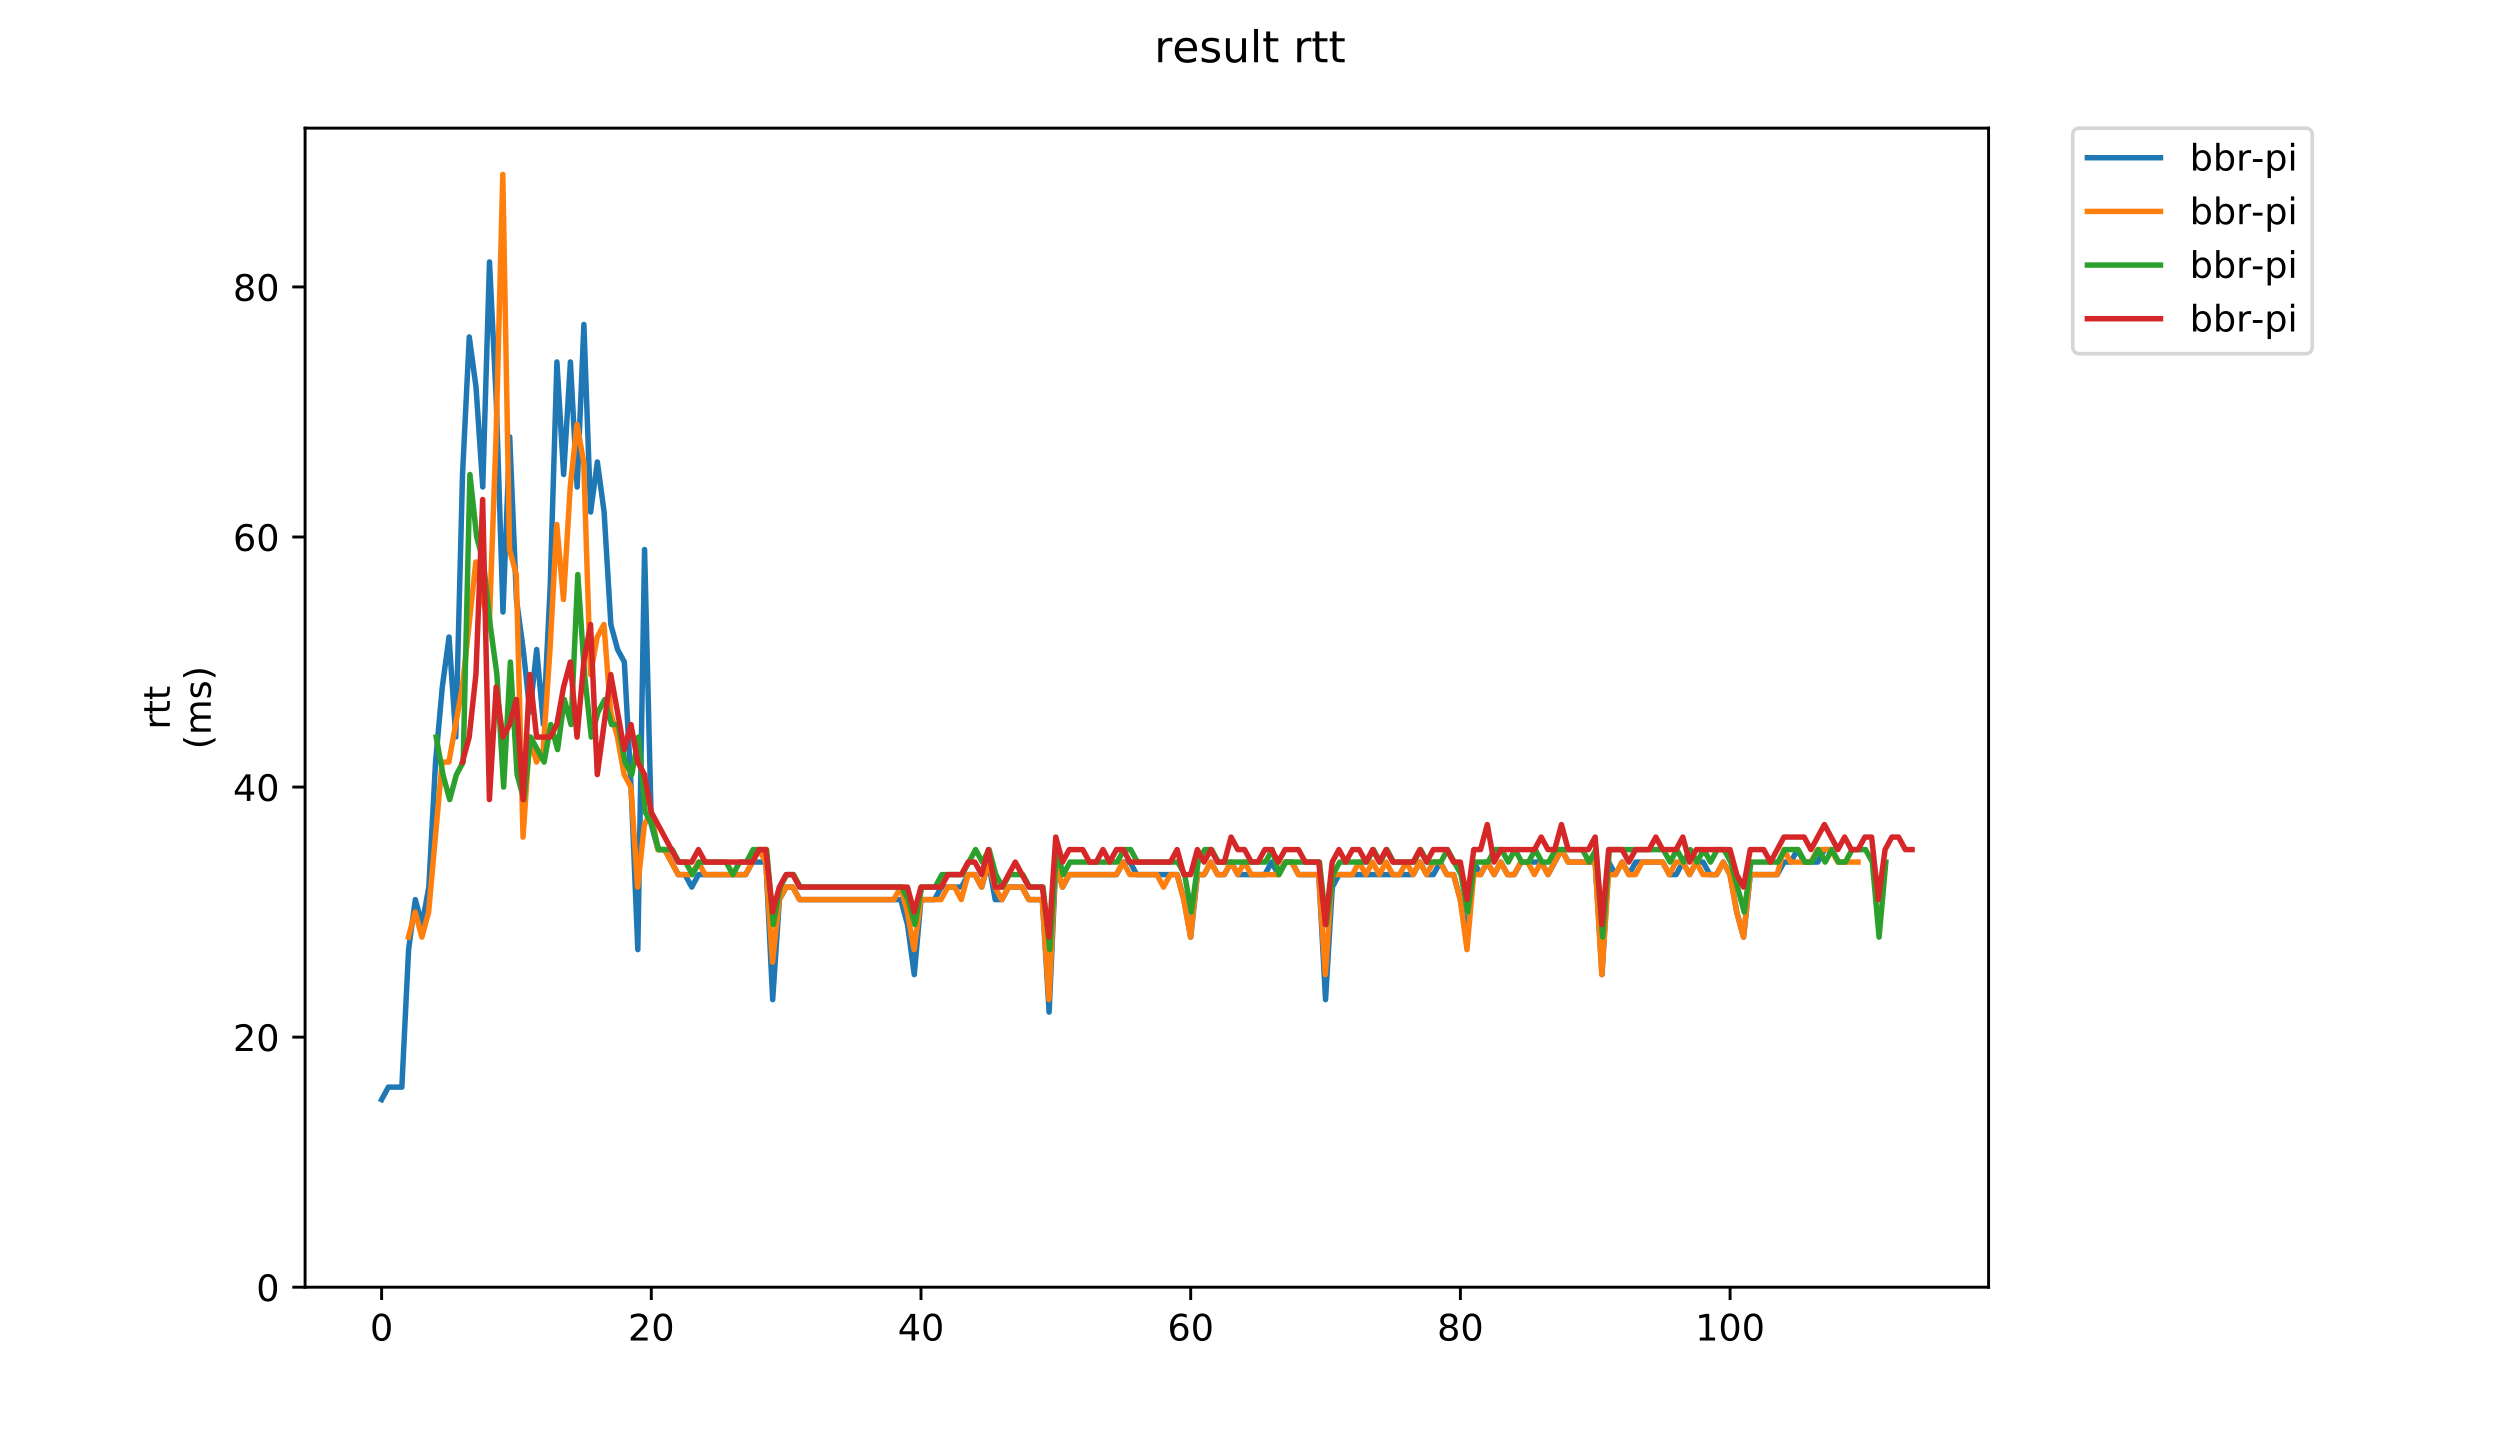 <?xml version="1.0" encoding="utf-8" standalone="no"?>
<!DOCTYPE svg PUBLIC "-//W3C//DTD SVG 1.1//EN"
  "http://www.w3.org/Graphics/SVG/1.1/DTD/svg11.dtd">
<!-- Created with matplotlib (https://matplotlib.org/) -->
<svg height="396pt" version="1.1" viewBox="0 0 684 396" width="684pt" xmlns="http://www.w3.org/2000/svg" xmlns:xlink="http://www.w3.org/1999/xlink">
 <defs>
  <style type="text/css">
*{stroke-linecap:butt;stroke-linejoin:round;}
  </style>
 </defs>
 <g id="figure_1">
  <g id="patch_1">
   <path d="M 0 396 
L 684 396 
L 684 0 
L 0 0 
z
" style="fill:#ffffff;"/>
  </g>
  <g id="axes_1">
   <g id="patch_2">
    <path d="M 83.472 352.174 
L 544.074 352.174 
L 544.074 35.062 
L 83.472 35.062 
z
" style="fill:#ffffff;"/>
   </g>
   <g id="matplotlib.axis_1">
    <g id="xtick_1">
     <g id="line2d_1">
      <defs>
       <path d="M 0 0 
L 0 3.5 
" id="m6d71e259e7" style="stroke:#000000;stroke-width:0.8;"/>
      </defs>
      <g>
       <use style="stroke:#000000;stroke-width:0.8;" x="104.409" xlink:href="#m6d71e259e7" y="352.174"/>
      </g>
     </g>
     <g id="text_1">
      <!-- 0 -->
      <defs>
       <path d="M 31.781 66.406 
Q 24.172 66.406 20.328 58.906 
Q 16.5 51.422 16.5 36.375 
Q 16.5 21.391 20.328 13.891 
Q 24.172 6.391 31.781 6.391 
Q 39.453 6.391 43.281 13.891 
Q 47.125 21.391 47.125 36.375 
Q 47.125 51.422 43.281 58.906 
Q 39.453 66.406 31.781 66.406 
z
M 31.781 74.219 
Q 44.047 74.219 50.516 64.516 
Q 56.984 54.828 56.984 36.375 
Q 56.984 17.969 50.516 8.266 
Q 44.047 -1.422 31.781 -1.422 
Q 19.531 -1.422 13.062 8.266 
Q 6.594 17.969 6.594 36.375 
Q 6.594 54.828 13.062 64.516 
Q 19.531 74.219 31.781 74.219 
z
" id="DejaVuSans-48"/>
      </defs>
      <g transform="translate(101.228 366.773)scale(0.1 -0.1)">
       <use xlink:href="#DejaVuSans-48"/>
      </g>
     </g>
    </g>
    <g id="xtick_2">
     <g id="line2d_2">
      <g>
       <use style="stroke:#000000;stroke-width:0.8;" x="178.197" xlink:href="#m6d71e259e7" y="352.174"/>
      </g>
     </g>
     <g id="text_2">
      <!-- 20 -->
      <defs>
       <path d="M 19.188 8.297 
L 53.609 8.297 
L 53.609 0 
L 7.328 0 
L 7.328 8.297 
Q 12.938 14.109 22.625 23.891 
Q 32.328 33.688 34.812 36.531 
Q 39.547 41.844 41.422 45.531 
Q 43.312 49.219 43.312 52.781 
Q 43.312 58.594 39.234 62.25 
Q 35.156 65.922 28.609 65.922 
Q 23.969 65.922 18.812 64.312 
Q 13.672 62.703 7.812 59.422 
L 7.812 69.391 
Q 13.766 71.781 18.938 73 
Q 24.125 74.219 28.422 74.219 
Q 39.75 74.219 46.484 68.547 
Q 53.219 62.891 53.219 53.422 
Q 53.219 48.922 51.531 44.891 
Q 49.859 40.875 45.406 35.406 
Q 44.188 33.984 37.641 27.219 
Q 31.109 20.453 19.188 8.297 
z
" id="DejaVuSans-50"/>
      </defs>
      <g transform="translate(171.835 366.773)scale(0.1 -0.1)">
       <use xlink:href="#DejaVuSans-50"/>
       <use x="63.623" xlink:href="#DejaVuSans-48"/>
      </g>
     </g>
    </g>
    <g id="xtick_3">
     <g id="line2d_3">
      <g>
       <use style="stroke:#000000;stroke-width:0.8;" x="251.986" xlink:href="#m6d71e259e7" y="352.174"/>
      </g>
     </g>
     <g id="text_3">
      <!-- 40 -->
      <defs>
       <path d="M 37.797 64.312 
L 12.891 25.391 
L 37.797 25.391 
z
M 35.203 72.906 
L 47.609 72.906 
L 47.609 25.391 
L 58.016 25.391 
L 58.016 17.188 
L 47.609 17.188 
L 47.609 0 
L 37.797 0 
L 37.797 17.188 
L 4.891 17.188 
L 4.891 26.703 
z
" id="DejaVuSans-52"/>
      </defs>
      <g transform="translate(245.624 366.773)scale(0.1 -0.1)">
       <use xlink:href="#DejaVuSans-52"/>
       <use x="63.623" xlink:href="#DejaVuSans-48"/>
      </g>
     </g>
    </g>
    <g id="xtick_4">
     <g id="line2d_4">
      <g>
       <use style="stroke:#000000;stroke-width:0.8;" x="325.775" xlink:href="#m6d71e259e7" y="352.174"/>
      </g>
     </g>
     <g id="text_4">
      <!-- 60 -->
      <defs>
       <path d="M 33.016 40.375 
Q 26.375 40.375 22.484 35.828 
Q 18.609 31.297 18.609 23.391 
Q 18.609 15.531 22.484 10.953 
Q 26.375 6.391 33.016 6.391 
Q 39.656 6.391 43.531 10.953 
Q 47.406 15.531 47.406 23.391 
Q 47.406 31.297 43.531 35.828 
Q 39.656 40.375 33.016 40.375 
z
M 52.594 71.297 
L 52.594 62.312 
Q 48.875 64.062 45.094 64.984 
Q 41.312 65.922 37.594 65.922 
Q 27.828 65.922 22.672 59.328 
Q 17.531 52.734 16.797 39.406 
Q 19.672 43.656 24.016 45.922 
Q 28.375 48.188 33.594 48.188 
Q 44.578 48.188 50.953 41.516 
Q 57.328 34.859 57.328 23.391 
Q 57.328 12.156 50.688 5.359 
Q 44.047 -1.422 33.016 -1.422 
Q 20.359 -1.422 13.672 8.266 
Q 6.984 17.969 6.984 36.375 
Q 6.984 53.656 15.188 63.938 
Q 23.391 74.219 37.203 74.219 
Q 40.922 74.219 44.703 73.484 
Q 48.484 72.75 52.594 71.297 
z
" id="DejaVuSans-54"/>
      </defs>
      <g transform="translate(319.412 366.773)scale(0.1 -0.1)">
       <use xlink:href="#DejaVuSans-54"/>
       <use x="63.623" xlink:href="#DejaVuSans-48"/>
      </g>
     </g>
    </g>
    <g id="xtick_5">
     <g id="line2d_5">
      <g>
       <use style="stroke:#000000;stroke-width:0.8;" x="399.564" xlink:href="#m6d71e259e7" y="352.174"/>
      </g>
     </g>
     <g id="text_5">
      <!-- 80 -->
      <defs>
       <path d="M 31.781 34.625 
Q 24.75 34.625 20.719 30.859 
Q 16.703 27.094 16.703 20.516 
Q 16.703 13.922 20.719 10.156 
Q 24.75 6.391 31.781 6.391 
Q 38.812 6.391 42.859 10.172 
Q 46.922 13.969 46.922 20.516 
Q 46.922 27.094 42.891 30.859 
Q 38.875 34.625 31.781 34.625 
z
M 21.922 38.812 
Q 15.578 40.375 12.031 44.719 
Q 8.5 49.078 8.5 55.328 
Q 8.5 64.062 14.719 69.141 
Q 20.953 74.219 31.781 74.219 
Q 42.672 74.219 48.875 69.141 
Q 55.078 64.062 55.078 55.328 
Q 55.078 49.078 51.531 44.719 
Q 48 40.375 41.703 38.812 
Q 48.828 37.156 52.797 32.312 
Q 56.781 27.484 56.781 20.516 
Q 56.781 9.906 50.312 4.234 
Q 43.844 -1.422 31.781 -1.422 
Q 19.734 -1.422 13.25 4.234 
Q 6.781 9.906 6.781 20.516 
Q 6.781 27.484 10.781 32.312 
Q 14.797 37.156 21.922 38.812 
z
M 18.312 54.391 
Q 18.312 48.734 21.844 45.562 
Q 25.391 42.391 31.781 42.391 
Q 38.141 42.391 41.719 45.562 
Q 45.312 48.734 45.312 54.391 
Q 45.312 60.062 41.719 63.234 
Q 38.141 66.406 31.781 66.406 
Q 25.391 66.406 21.844 63.234 
Q 18.312 60.062 18.312 54.391 
z
" id="DejaVuSans-56"/>
      </defs>
      <g transform="translate(393.201 366.773)scale(0.1 -0.1)">
       <use xlink:href="#DejaVuSans-56"/>
       <use x="63.623" xlink:href="#DejaVuSans-48"/>
      </g>
     </g>
    </g>
    <g id="xtick_6">
     <g id="line2d_6">
      <g>
       <use style="stroke:#000000;stroke-width:0.8;" x="473.352" xlink:href="#m6d71e259e7" y="352.174"/>
      </g>
     </g>
     <g id="text_6">
      <!-- 100 -->
      <defs>
       <path d="M 12.406 8.297 
L 28.516 8.297 
L 28.516 63.922 
L 10.984 60.406 
L 10.984 69.391 
L 28.422 72.906 
L 38.281 72.906 
L 38.281 8.297 
L 54.391 8.297 
L 54.391 0 
L 12.406 0 
z
" id="DejaVuSans-49"/>
      </defs>
      <g transform="translate(463.808 366.773)scale(0.1 -0.1)">
       <use xlink:href="#DejaVuSans-49"/>
       <use x="63.623" xlink:href="#DejaVuSans-48"/>
       <use x="127.246" xlink:href="#DejaVuSans-48"/>
      </g>
     </g>
    </g>
   </g>
   <g id="matplotlib.axis_2">
    <g id="ytick_1">
     <g id="line2d_7">
      <defs>
       <path d="M 0 0 
L -3.5 0 
" id="m36735aa2d3" style="stroke:#000000;stroke-width:0.8;"/>
      </defs>
      <g>
       <use style="stroke:#000000;stroke-width:0.8;" x="83.472" xlink:href="#m36735aa2d3" y="352.174"/>
      </g>
     </g>
     <g id="text_7">
      <!-- 0 -->
      <g transform="translate(70.11 355.973)scale(0.1 -0.1)">
       <use xlink:href="#DejaVuSans-48"/>
      </g>
     </g>
    </g>
    <g id="ytick_2">
     <g id="line2d_8">
      <g>
       <use style="stroke:#000000;stroke-width:0.8;" x="83.472" xlink:href="#m36735aa2d3" y="283.757"/>
      </g>
     </g>
     <g id="text_8">
      <!-- 20 -->
      <g transform="translate(63.747 287.557)scale(0.1 -0.1)">
       <use xlink:href="#DejaVuSans-50"/>
       <use x="63.623" xlink:href="#DejaVuSans-48"/>
      </g>
     </g>
    </g>
    <g id="ytick_3">
     <g id="line2d_9">
      <g>
       <use style="stroke:#000000;stroke-width:0.8;" x="83.472" xlink:href="#m36735aa2d3" y="215.341"/>
      </g>
     </g>
     <g id="text_9">
      <!-- 40 -->
      <g transform="translate(63.747 219.14)scale(0.1 -0.1)">
       <use xlink:href="#DejaVuSans-52"/>
       <use x="63.623" xlink:href="#DejaVuSans-48"/>
      </g>
     </g>
    </g>
    <g id="ytick_4">
     <g id="line2d_10">
      <g>
       <use style="stroke:#000000;stroke-width:0.8;" x="83.472" xlink:href="#m36735aa2d3" y="146.924"/>
      </g>
     </g>
     <g id="text_10">
      <!-- 60 -->
      <g transform="translate(63.747 150.723)scale(0.1 -0.1)">
       <use xlink:href="#DejaVuSans-54"/>
       <use x="63.623" xlink:href="#DejaVuSans-48"/>
      </g>
     </g>
    </g>
    <g id="ytick_5">
     <g id="line2d_11">
      <g>
       <use style="stroke:#000000;stroke-width:0.8;" x="83.472" xlink:href="#m36735aa2d3" y="78.507"/>
      </g>
     </g>
     <g id="text_11">
      <!-- 80 -->
      <g transform="translate(63.747 82.306)scale(0.1 -0.1)">
       <use xlink:href="#DejaVuSans-56"/>
       <use x="63.623" xlink:href="#DejaVuSans-48"/>
      </g>
     </g>
    </g>
    <g id="text_12">
     <!-- rtt -->
     <defs>
      <path d="M 41.109 46.297 
Q 39.594 47.172 37.812 47.578 
Q 36.031 48 33.891 48 
Q 26.266 48 22.188 43.047 
Q 18.109 38.094 18.109 28.812 
L 18.109 0 
L 9.078 0 
L 9.078 54.688 
L 18.109 54.688 
L 18.109 46.188 
Q 20.953 51.172 25.484 53.578 
Q 30.031 56 36.531 56 
Q 37.453 56 38.578 55.875 
Q 39.703 55.766 41.062 55.516 
z
" id="DejaVuSans-114"/>
      <path d="M 18.312 70.219 
L 18.312 54.688 
L 36.812 54.688 
L 36.812 47.703 
L 18.312 47.703 
L 18.312 18.016 
Q 18.312 11.328 20.141 9.422 
Q 21.969 7.516 27.594 7.516 
L 36.812 7.516 
L 36.812 0 
L 27.594 0 
Q 17.188 0 13.234 3.875 
Q 9.281 7.766 9.281 18.016 
L 9.281 47.703 
L 2.688 47.703 
L 2.688 54.688 
L 9.281 54.688 
L 9.281 70.219 
z
" id="DejaVuSans-116"/>
     </defs>
     <g transform="translate(46.47 199.594)rotate(-90)scale(0.1 -0.1)">
      <use xlink:href="#DejaVuSans-114"/>
      <use x="41.113" xlink:href="#DejaVuSans-116"/>
      <use x="80.322" xlink:href="#DejaVuSans-116"/>
     </g>
     <!-- (ms) -->
     <defs>
      <path d="M 31 75.875 
Q 24.469 64.656 21.281 53.656 
Q 18.109 42.672 18.109 31.391 
Q 18.109 20.125 21.312 9.062 
Q 24.516 -2 31 -13.188 
L 23.188 -13.188 
Q 15.875 -1.703 12.234 9.375 
Q 8.594 20.453 8.594 31.391 
Q 8.594 42.281 12.203 53.312 
Q 15.828 64.359 23.188 75.875 
z
" id="DejaVuSans-40"/>
      <path d="M 52 44.188 
Q 55.375 50.25 60.062 53.125 
Q 64.75 56 71.094 56 
Q 79.641 56 84.281 50.016 
Q 88.922 44.047 88.922 33.016 
L 88.922 0 
L 79.891 0 
L 79.891 32.719 
Q 79.891 40.578 77.094 44.375 
Q 74.312 48.188 68.609 48.188 
Q 61.625 48.188 57.562 43.547 
Q 53.516 38.922 53.516 30.906 
L 53.516 0 
L 44.484 0 
L 44.484 32.719 
Q 44.484 40.625 41.703 44.406 
Q 38.922 48.188 33.109 48.188 
Q 26.219 48.188 22.156 43.531 
Q 18.109 38.875 18.109 30.906 
L 18.109 0 
L 9.078 0 
L 9.078 54.688 
L 18.109 54.688 
L 18.109 46.188 
Q 21.188 51.219 25.484 53.609 
Q 29.781 56 35.688 56 
Q 41.656 56 45.828 52.969 
Q 50 49.953 52 44.188 
z
" id="DejaVuSans-109"/>
      <path d="M 44.281 53.078 
L 44.281 44.578 
Q 40.484 46.531 36.375 47.5 
Q 32.281 48.484 27.875 48.484 
Q 21.188 48.484 17.844 46.438 
Q 14.5 44.391 14.5 40.281 
Q 14.5 37.156 16.891 35.375 
Q 19.281 33.594 26.516 31.984 
L 29.594 31.297 
Q 39.156 29.25 43.188 25.516 
Q 47.219 21.781 47.219 15.094 
Q 47.219 7.469 41.188 3.016 
Q 35.156 -1.422 24.609 -1.422 
Q 20.219 -1.422 15.453 -0.562 
Q 10.688 0.297 5.422 2 
L 5.422 11.281 
Q 10.406 8.688 15.234 7.391 
Q 20.062 6.109 24.812 6.109 
Q 31.156 6.109 34.562 8.281 
Q 37.984 10.453 37.984 14.406 
Q 37.984 18.062 35.516 20.016 
Q 33.062 21.969 24.703 23.781 
L 21.578 24.516 
Q 13.234 26.266 9.516 29.906 
Q 5.812 33.547 5.812 39.891 
Q 5.812 47.609 11.281 51.797 
Q 16.75 56 26.812 56 
Q 31.781 56 36.172 55.266 
Q 40.578 54.547 44.281 53.078 
z
" id="DejaVuSans-115"/>
      <path d="M 8.016 75.875 
L 15.828 75.875 
Q 23.141 64.359 26.781 53.312 
Q 30.422 42.281 30.422 31.391 
Q 30.422 20.453 26.781 9.375 
Q 23.141 -1.703 15.828 -13.188 
L 8.016 -13.188 
Q 14.5 -2 17.703 9.062 
Q 20.906 20.125 20.906 31.391 
Q 20.906 42.672 17.703 53.656 
Q 14.5 64.656 8.016 75.875 
z
" id="DejaVuSans-41"/>
     </defs>
     <g transform="translate(57.668 204.995)rotate(-90)scale(0.1 -0.1)">
      <use xlink:href="#DejaVuSans-40"/>
      <use x="39.014" xlink:href="#DejaVuSans-109"/>
      <use x="136.426" xlink:href="#DejaVuSans-115"/>
      <use x="188.525" xlink:href="#DejaVuSans-41"/>
     </g>
    </g>
   </g>
   <g id="line2d_12">
    <path clip-path="url(#pf12cb9c5ce)" d="M 104.409 300.862 
L 106.253 297.441 
L 109.943 297.441 
L 111.788 259.812 
L 113.632 246.128 
L 115.477 252.97 
L 117.322 242.707 
L 119.167 208.499 
L 121.011 187.974 
L 122.856 174.291 
L 124.701 201.657 
L 126.545 129.82 
L 128.39 92.19 
L 130.235 105.874 
L 132.08 133.241 
L 133.924 71.665 
L 135.769 109.295 
L 137.614 167.449 
L 139.458 119.557 
L 141.303 164.028 
L 143.148 177.711 
L 144.993 194.816 
L 146.837 177.711 
L 148.682 198.236 
L 150.527 160.607 
L 152.371 99.032 
L 154.216 129.82 
L 156.061 99.032 
L 157.906 133.241 
L 159.75 88.77 
L 161.595 140.082 
L 163.44 126.399 
L 165.284 140.082 
L 167.129 170.87 
L 168.974 177.711 
L 170.819 181.132 
L 172.663 215.341 
L 174.508 259.812 
L 176.353 150.345 
L 178.197 225.603 
L 180.042 232.445 
L 181.887 232.445 
L 185.576 239.287 
L 187.421 239.287 
L 189.266 242.707 
L 191.11 239.287 
L 204.024 239.287 
L 205.868 235.866 
L 209.558 235.866 
L 211.402 273.495 
L 213.247 246.128 
L 215.092 242.707 
L 216.937 242.707 
L 218.781 246.128 
L 246.452 246.128 
L 248.297 252.97 
L 250.141 266.653 
L 251.986 246.128 
L 255.676 246.128 
L 257.52 242.707 
L 263.054 242.707 
L 264.899 239.287 
L 266.744 239.287 
L 268.589 242.707 
L 270.433 235.866 
L 272.278 246.128 
L 274.123 246.128 
L 275.967 242.707 
L 279.657 242.707 
L 281.502 246.128 
L 285.191 246.128 
L 287.036 276.916 
L 288.881 235.866 
L 290.725 242.707 
L 292.57 239.287 
L 305.483 239.287 
L 307.328 235.866 
L 309.172 235.866 
L 311.017 239.287 
L 322.085 239.287 
L 323.93 246.128 
L 325.775 256.391 
L 327.62 239.287 
L 329.464 239.287 
L 331.309 235.866 
L 333.154 239.287 
L 334.998 239.287 
L 336.843 235.866 
L 338.688 239.287 
L 346.067 239.287 
L 347.911 235.866 
L 349.756 239.287 
L 351.601 235.866 
L 353.446 235.866 
L 355.29 239.287 
L 360.824 239.287 
L 362.669 273.495 
L 364.514 242.707 
L 366.359 239.287 
L 386.651 239.287 
L 388.495 235.866 
L 390.34 239.287 
L 392.185 239.287 
L 394.029 235.866 
L 395.874 239.287 
L 397.719 239.287 
L 399.564 246.128 
L 401.408 256.391 
L 403.253 235.866 
L 405.098 239.287 
L 406.942 235.866 
L 408.787 239.287 
L 410.632 235.866 
L 412.477 239.287 
L 414.321 239.287 
L 416.166 235.866 
L 421.7 235.866 
L 423.545 239.287 
L 427.234 232.445 
L 429.079 235.866 
L 436.458 235.866 
L 438.303 266.653 
L 440.147 235.866 
L 441.992 239.287 
L 443.837 235.866 
L 445.681 239.287 
L 447.526 235.866 
L 454.905 235.866 
L 456.75 239.287 
L 458.595 239.287 
L 460.439 235.866 
L 462.284 239.287 
L 464.129 235.866 
L 465.973 235.866 
L 467.818 239.287 
L 469.663 239.287 
L 471.508 235.866 
L 473.352 239.287 
L 475.197 249.549 
L 477.042 256.391 
L 478.886 239.287 
L 486.265 239.287 
L 488.11 235.866 
L 489.955 235.866 
L 491.799 232.445 
L 493.644 235.866 
L 497.334 235.866 
L 499.178 232.445 
L 501.023 232.445 
L 501.023 232.445 
" style="fill:none;stroke:#1f77b4;stroke-linecap:square;stroke-width:1.5;"/>
   </g>
   <g id="line2d_13">
    <path clip-path="url(#pf12cb9c5ce)" d="M 111.74 256.391 
L 113.584 249.549 
L 115.429 256.391 
L 117.274 249.549 
L 120.963 208.499 
L 122.808 208.499 
L 126.497 187.974 
L 130.187 153.766 
L 132.032 164.028 
L 133.876 170.87 
L 135.721 119.557 
L 137.566 47.72 
L 139.41 150.345 
L 141.255 157.186 
L 143.1 229.024 
L 144.945 201.657 
L 146.789 208.499 
L 148.634 205.078 
L 150.479 177.711 
L 152.323 143.503 
L 154.168 164.028 
L 156.013 133.241 
L 157.858 116.136 
L 159.702 126.399 
L 161.547 184.553 
L 163.392 174.291 
L 165.236 170.87 
L 167.081 194.816 
L 168.926 201.657 
L 170.771 211.92 
L 172.615 215.341 
L 174.46 242.707 
L 176.305 225.603 
L 178.15 222.182 
L 179.994 232.445 
L 181.839 232.445 
L 185.528 239.287 
L 189.218 239.287 
L 191.063 235.866 
L 192.907 239.287 
L 203.976 239.287 
L 207.665 232.445 
L 209.51 235.866 
L 211.354 263.232 
L 213.199 246.128 
L 215.044 242.707 
L 216.889 242.707 
L 218.733 246.128 
L 244.559 246.128 
L 246.404 242.707 
L 248.249 249.549 
L 250.093 259.812 
L 251.938 246.128 
L 257.472 246.128 
L 259.317 242.707 
L 261.162 242.707 
L 263.007 246.128 
L 264.851 239.287 
L 266.696 239.287 
L 268.541 242.707 
L 270.385 235.866 
L 272.23 242.707 
L 274.075 246.128 
L 275.92 242.707 
L 279.609 242.707 
L 281.454 246.128 
L 285.143 246.128 
L 286.988 273.495 
L 288.833 235.866 
L 290.677 242.707 
L 292.522 239.287 
L 305.435 239.287 
L 307.28 235.866 
L 309.124 239.287 
L 316.503 239.287 
L 318.348 242.707 
L 320.193 239.287 
L 322.037 239.287 
L 323.882 246.128 
L 325.727 256.391 
L 327.572 239.287 
L 329.416 239.287 
L 331.261 235.866 
L 333.106 239.287 
L 334.95 239.287 
L 336.795 235.866 
L 338.64 239.287 
L 340.485 235.866 
L 342.329 239.287 
L 349.708 239.287 
L 351.553 235.866 
L 353.398 235.866 
L 355.242 239.287 
L 360.777 239.287 
L 362.621 266.653 
L 364.466 239.287 
L 370 239.287 
L 371.845 235.866 
L 373.69 239.287 
L 375.534 235.866 
L 377.379 239.287 
L 379.224 235.866 
L 381.068 239.287 
L 382.913 239.287 
L 384.758 235.866 
L 386.603 239.287 
L 388.447 235.866 
L 390.292 239.287 
L 392.137 235.866 
L 393.981 235.866 
L 395.826 239.287 
L 397.671 239.287 
L 399.516 246.128 
L 401.36 259.812 
L 403.205 239.287 
L 405.05 239.287 
L 406.894 235.866 
L 408.739 239.287 
L 410.584 235.866 
L 412.429 239.287 
L 414.273 239.287 
L 416.118 235.866 
L 417.963 235.866 
L 419.807 239.287 
L 421.652 235.866 
L 423.497 239.287 
L 427.186 232.445 
L 429.031 235.866 
L 436.41 235.866 
L 438.255 266.653 
L 440.099 239.287 
L 441.944 239.287 
L 443.789 235.866 
L 445.634 239.287 
L 447.478 239.287 
L 449.323 235.866 
L 454.857 235.866 
L 456.702 239.287 
L 458.547 235.866 
L 460.391 235.866 
L 462.236 239.287 
L 464.081 235.866 
L 465.925 239.287 
L 469.615 239.287 
L 471.46 235.866 
L 473.304 239.287 
L 475.149 249.549 
L 476.994 256.391 
L 478.838 239.287 
L 486.217 239.287 
L 488.062 232.445 
L 489.907 235.866 
L 495.441 235.866 
L 497.286 232.445 
L 500.975 232.445 
L 502.82 235.866 
L 508.354 235.866 
L 508.354 235.866 
" style="fill:none;stroke:#ff7f0e;stroke-linecap:square;stroke-width:1.5;"/>
   </g>
   <g id="line2d_14">
    <path clip-path="url(#pf12cb9c5ce)" d="M 119.347 201.657 
L 121.192 211.92 
L 123.037 218.761 
L 124.881 211.92 
L 126.726 208.499 
L 128.571 129.82 
L 130.416 146.924 
L 132.26 153.766 
L 134.105 170.87 
L 135.95 184.553 
L 137.794 215.341 
L 139.639 181.132 
L 141.484 211.92 
L 143.329 218.761 
L 145.173 201.657 
L 148.863 208.499 
L 150.707 198.236 
L 152.552 205.078 
L 154.397 191.395 
L 156.242 198.236 
L 158.086 157.186 
L 159.931 184.553 
L 161.776 201.657 
L 163.621 194.816 
L 165.465 191.395 
L 167.31 198.236 
L 169.155 198.236 
L 170.999 208.499 
L 172.844 211.92 
L 174.689 201.657 
L 176.534 222.182 
L 178.378 225.603 
L 180.223 232.445 
L 183.912 232.445 
L 185.757 235.866 
L 187.602 235.866 
L 189.447 239.287 
L 191.291 235.866 
L 198.67 235.866 
L 200.515 239.287 
L 202.36 235.866 
L 204.204 235.866 
L 206.049 232.445 
L 209.738 232.445 
L 211.583 252.97 
L 213.428 242.707 
L 215.273 239.287 
L 217.117 239.287 
L 218.962 242.707 
L 246.633 242.707 
L 248.478 246.128 
L 250.322 252.97 
L 252.167 242.707 
L 255.856 242.707 
L 257.701 239.287 
L 263.235 239.287 
L 266.925 232.445 
L 268.769 235.866 
L 270.614 232.445 
L 272.459 239.287 
L 274.304 242.707 
L 276.148 239.287 
L 279.838 239.287 
L 281.682 242.707 
L 285.372 242.707 
L 287.217 259.812 
L 289.061 232.445 
L 290.906 239.287 
L 292.751 235.866 
L 305.664 235.866 
L 307.508 232.445 
L 309.353 232.445 
L 311.198 235.866 
L 322.266 235.866 
L 324.111 239.287 
L 325.956 249.549 
L 327.8 235.866 
L 329.645 232.445 
L 331.49 232.445 
L 333.335 235.866 
L 346.248 235.866 
L 348.092 232.445 
L 349.937 239.287 
L 351.782 235.866 
L 361.005 235.866 
L 362.85 252.97 
L 364.695 239.287 
L 366.539 235.866 
L 373.918 235.866 
L 375.763 232.445 
L 377.608 235.866 
L 379.452 232.445 
L 381.297 235.866 
L 386.831 235.866 
L 388.676 232.445 
L 390.521 235.866 
L 394.21 235.866 
L 396.055 232.445 
L 399.744 239.287 
L 401.589 249.549 
L 403.434 235.866 
L 407.123 235.866 
L 408.968 232.445 
L 410.813 232.445 
L 412.657 235.866 
L 414.502 232.445 
L 416.347 235.866 
L 418.192 235.866 
L 420.036 232.445 
L 421.881 235.866 
L 423.726 235.866 
L 425.57 232.445 
L 432.949 232.445 
L 434.794 235.866 
L 436.639 232.445 
L 438.483 256.391 
L 440.328 232.445 
L 455.086 232.445 
L 456.931 235.866 
L 458.775 232.445 
L 460.62 235.866 
L 462.465 232.445 
L 464.309 235.866 
L 466.154 232.445 
L 467.999 235.866 
L 469.844 232.445 
L 471.688 232.445 
L 473.533 235.866 
L 477.222 249.549 
L 479.067 235.866 
L 486.446 235.866 
L 488.291 232.445 
L 491.98 232.445 
L 493.825 235.866 
L 495.67 235.866 
L 497.514 232.445 
L 499.359 235.866 
L 501.204 232.445 
L 503.048 235.866 
L 504.893 235.866 
L 506.738 232.445 
L 510.427 232.445 
L 512.272 235.866 
L 514.117 256.391 
L 515.962 235.866 
L 515.962 235.866 
" style="fill:none;stroke:#2ca02c;stroke-linecap:square;stroke-width:1.5;"/>
   </g>
   <g id="line2d_15">
    <path clip-path="url(#pf12cb9c5ce)" d="M 126.523 208.499 
L 128.368 201.657 
L 130.213 184.553 
L 132.057 136.661 
L 133.902 218.761 
L 135.747 187.974 
L 137.592 201.657 
L 139.436 198.236 
L 141.281 191.395 
L 143.126 218.761 
L 144.97 184.553 
L 146.815 201.657 
L 150.505 201.657 
L 152.349 198.236 
L 154.194 187.974 
L 156.039 181.132 
L 157.883 201.657 
L 159.728 181.132 
L 161.573 170.87 
L 163.418 211.92 
L 167.107 184.553 
L 170.796 205.078 
L 172.641 198.236 
L 174.486 208.499 
L 176.331 211.92 
L 178.175 222.182 
L 185.554 235.866 
L 189.244 235.866 
L 191.088 232.445 
L 192.933 235.866 
L 205.846 235.866 
L 207.691 232.445 
L 209.536 232.445 
L 211.38 249.549 
L 213.225 242.707 
L 215.07 239.287 
L 216.914 239.287 
L 218.759 242.707 
L 248.275 242.707 
L 250.119 249.549 
L 251.964 242.707 
L 257.498 242.707 
L 259.343 239.287 
L 263.032 239.287 
L 264.877 235.866 
L 266.722 235.866 
L 268.566 239.287 
L 270.411 232.445 
L 272.256 242.707 
L 274.101 242.707 
L 277.79 235.866 
L 281.48 242.707 
L 285.169 242.707 
L 287.014 256.391 
L 288.858 229.024 
L 290.703 235.866 
L 292.548 232.445 
L 296.237 232.445 
L 298.082 235.866 
L 299.927 235.866 
L 301.771 232.445 
L 303.616 235.866 
L 305.461 232.445 
L 307.306 232.445 
L 309.15 235.866 
L 320.219 235.866 
L 322.063 232.445 
L 323.908 239.287 
L 325.753 239.287 
L 327.597 232.445 
L 329.442 235.866 
L 331.287 232.445 
L 333.132 235.866 
L 334.976 235.866 
L 336.821 229.024 
L 338.666 232.445 
L 340.51 232.445 
L 342.355 235.866 
L 344.2 235.866 
L 346.045 232.445 
L 347.889 232.445 
L 349.734 235.866 
L 351.579 232.445 
L 355.268 232.445 
L 357.113 235.866 
L 360.802 235.866 
L 362.647 252.97 
L 364.492 235.866 
L 366.337 232.445 
L 368.181 235.866 
L 370.026 232.445 
L 371.871 232.445 
L 373.715 235.866 
L 375.56 232.445 
L 377.405 235.866 
L 379.25 232.445 
L 381.094 235.866 
L 386.628 235.866 
L 388.473 232.445 
L 390.318 235.866 
L 392.163 232.445 
L 395.852 232.445 
L 397.697 235.866 
L 399.541 235.866 
L 401.386 246.128 
L 403.231 232.445 
L 405.076 232.445 
L 406.92 225.603 
L 408.765 235.866 
L 410.61 232.445 
L 419.833 232.445 
L 421.678 229.024 
L 423.523 232.445 
L 425.367 232.445 
L 427.212 225.603 
L 429.057 232.445 
L 434.591 232.445 
L 436.436 229.024 
L 438.28 252.97 
L 440.125 232.445 
L 443.815 232.445 
L 445.659 235.866 
L 447.504 232.445 
L 451.193 232.445 
L 453.038 229.024 
L 454.883 232.445 
L 458.572 232.445 
L 460.417 229.024 
L 462.262 235.866 
L 464.107 232.445 
L 473.33 232.445 
L 475.175 239.287 
L 477.02 242.707 
L 478.864 232.445 
L 482.554 232.445 
L 484.398 235.866 
L 488.088 229.024 
L 493.622 229.024 
L 495.467 232.445 
L 499.156 225.603 
L 502.846 232.445 
L 504.69 229.024 
L 506.535 232.445 
L 508.38 232.445 
L 510.224 229.024 
L 512.069 229.024 
L 513.914 246.128 
L 515.759 232.445 
L 517.603 229.024 
L 519.448 229.024 
L 521.293 232.445 
L 523.137 232.445 
L 523.137 232.445 
" style="fill:none;stroke:#d62728;stroke-linecap:square;stroke-width:1.5;"/>
   </g>
   <g id="patch_3">
    <path d="M 83.472 352.174 
L 83.472 35.062 
" style="fill:none;stroke:#000000;stroke-linecap:square;stroke-linejoin:miter;stroke-width:0.8;"/>
   </g>
   <g id="patch_4">
    <path d="M 544.074 352.174 
L 544.074 35.062 
" style="fill:none;stroke:#000000;stroke-linecap:square;stroke-linejoin:miter;stroke-width:0.8;"/>
   </g>
   <g id="patch_5">
    <path d="M 83.472 352.174 
L 544.074 352.174 
" style="fill:none;stroke:#000000;stroke-linecap:square;stroke-linejoin:miter;stroke-width:0.8;"/>
   </g>
   <g id="patch_6">
    <path d="M 83.472 35.062 
L 544.074 35.062 
" style="fill:none;stroke:#000000;stroke-linecap:square;stroke-linejoin:miter;stroke-width:0.8;"/>
   </g>
   <g id="legend_1">
    <g id="patch_7">
     <path d="M 569.104 96.775 
L 630.637 96.775 
Q 632.637 96.775 632.637 94.775 
L 632.637 37.062 
Q 632.637 35.062 630.637 35.062 
L 569.104 35.062 
Q 567.104 35.062 567.104 37.062 
L 567.104 94.775 
Q 567.104 96.775 569.104 96.775 
z
" style="fill:#ffffff;opacity:0.8;stroke:#cccccc;stroke-linejoin:miter;"/>
    </g>
    <g id="line2d_16">
     <path d="M 571.104 43.161 
L 591.104 43.161 
" style="fill:none;stroke:#1f77b4;stroke-linecap:square;stroke-width:1.5;"/>
    </g>
    <g id="line2d_17"/>
    <g id="text_13">
     <!-- bbr-pi -->
     <defs>
      <path d="M 48.688 27.297 
Q 48.688 37.203 44.609 42.844 
Q 40.531 48.484 33.406 48.484 
Q 26.266 48.484 22.188 42.844 
Q 18.109 37.203 18.109 27.297 
Q 18.109 17.391 22.188 11.75 
Q 26.266 6.109 33.406 6.109 
Q 40.531 6.109 44.609 11.75 
Q 48.688 17.391 48.688 27.297 
z
M 18.109 46.391 
Q 20.953 51.266 25.266 53.625 
Q 29.594 56 35.594 56 
Q 45.562 56 51.781 48.094 
Q 58.016 40.188 58.016 27.297 
Q 58.016 14.406 51.781 6.484 
Q 45.562 -1.422 35.594 -1.422 
Q 29.594 -1.422 25.266 0.953 
Q 20.953 3.328 18.109 8.203 
L 18.109 0 
L 9.078 0 
L 9.078 75.984 
L 18.109 75.984 
z
" id="DejaVuSans-98"/>
      <path d="M 4.891 31.391 
L 31.203 31.391 
L 31.203 23.391 
L 4.891 23.391 
z
" id="DejaVuSans-45"/>
      <path d="M 18.109 8.203 
L 18.109 -20.797 
L 9.078 -20.797 
L 9.078 54.688 
L 18.109 54.688 
L 18.109 46.391 
Q 20.953 51.266 25.266 53.625 
Q 29.594 56 35.594 56 
Q 45.562 56 51.781 48.094 
Q 58.016 40.188 58.016 27.297 
Q 58.016 14.406 51.781 6.484 
Q 45.562 -1.422 35.594 -1.422 
Q 29.594 -1.422 25.266 0.953 
Q 20.953 3.328 18.109 8.203 
z
M 48.688 27.297 
Q 48.688 37.203 44.609 42.844 
Q 40.531 48.484 33.406 48.484 
Q 26.266 48.484 22.188 42.844 
Q 18.109 37.203 18.109 27.297 
Q 18.109 17.391 22.188 11.75 
Q 26.266 6.109 33.406 6.109 
Q 40.531 6.109 44.609 11.75 
Q 48.688 17.391 48.688 27.297 
z
" id="DejaVuSans-112"/>
      <path d="M 9.422 54.688 
L 18.406 54.688 
L 18.406 0 
L 9.422 0 
z
M 9.422 75.984 
L 18.406 75.984 
L 18.406 64.594 
L 9.422 64.594 
z
" id="DejaVuSans-105"/>
     </defs>
     <g transform="translate(599.104 46.661)scale(0.1 -0.1)">
      <use xlink:href="#DejaVuSans-98"/>
      <use x="63.477" xlink:href="#DejaVuSans-98"/>
      <use x="126.953" xlink:href="#DejaVuSans-114"/>
      <use x="167.973" xlink:href="#DejaVuSans-45"/>
      <use x="204.057" xlink:href="#DejaVuSans-112"/>
      <use x="267.533" xlink:href="#DejaVuSans-105"/>
     </g>
    </g>
    <g id="line2d_18">
     <path d="M 571.104 57.839 
L 591.104 57.839 
" style="fill:none;stroke:#ff7f0e;stroke-linecap:square;stroke-width:1.5;"/>
    </g>
    <g id="line2d_19"/>
    <g id="text_14">
     <!-- bbr-pi -->
     <g transform="translate(599.104 61.339)scale(0.1 -0.1)">
      <use xlink:href="#DejaVuSans-98"/>
      <use x="63.477" xlink:href="#DejaVuSans-98"/>
      <use x="126.953" xlink:href="#DejaVuSans-114"/>
      <use x="167.973" xlink:href="#DejaVuSans-45"/>
      <use x="204.057" xlink:href="#DejaVuSans-112"/>
      <use x="267.533" xlink:href="#DejaVuSans-105"/>
     </g>
    </g>
    <g id="line2d_20">
     <path d="M 571.104 72.517 
L 591.104 72.517 
" style="fill:none;stroke:#2ca02c;stroke-linecap:square;stroke-width:1.5;"/>
    </g>
    <g id="line2d_21"/>
    <g id="text_15">
     <!-- bbr-pi -->
     <g transform="translate(599.104 76.017)scale(0.1 -0.1)">
      <use xlink:href="#DejaVuSans-98"/>
      <use x="63.477" xlink:href="#DejaVuSans-98"/>
      <use x="126.953" xlink:href="#DejaVuSans-114"/>
      <use x="167.973" xlink:href="#DejaVuSans-45"/>
      <use x="204.057" xlink:href="#DejaVuSans-112"/>
      <use x="267.533" xlink:href="#DejaVuSans-105"/>
     </g>
    </g>
    <g id="line2d_22">
     <path d="M 571.104 87.195 
L 591.104 87.195 
" style="fill:none;stroke:#d62728;stroke-linecap:square;stroke-width:1.5;"/>
    </g>
    <g id="line2d_23"/>
    <g id="text_16">
     <!-- bbr-pi -->
     <g transform="translate(599.104 90.695)scale(0.1 -0.1)">
      <use xlink:href="#DejaVuSans-98"/>
      <use x="63.477" xlink:href="#DejaVuSans-98"/>
      <use x="126.953" xlink:href="#DejaVuSans-114"/>
      <use x="167.973" xlink:href="#DejaVuSans-45"/>
      <use x="204.057" xlink:href="#DejaVuSans-112"/>
      <use x="267.533" xlink:href="#DejaVuSans-105"/>
     </g>
    </g>
   </g>
  </g>
  <g id="text_17">
   <!-- result rtt -->
   <defs>
    <path d="M 56.203 29.594 
L 56.203 25.203 
L 14.891 25.203 
Q 15.484 15.922 20.484 11.062 
Q 25.484 6.203 34.422 6.203 
Q 39.594 6.203 44.453 7.469 
Q 49.312 8.734 54.109 11.281 
L 54.109 2.781 
Q 49.266 0.734 44.188 -0.344 
Q 39.109 -1.422 33.891 -1.422 
Q 20.797 -1.422 13.156 6.188 
Q 5.516 13.812 5.516 26.812 
Q 5.516 40.234 12.766 48.109 
Q 20.016 56 32.328 56 
Q 43.359 56 49.781 48.891 
Q 56.203 41.797 56.203 29.594 
z
M 47.219 32.234 
Q 47.125 39.594 43.094 43.984 
Q 39.062 48.391 32.422 48.391 
Q 24.906 48.391 20.391 44.141 
Q 15.875 39.891 15.188 32.172 
z
" id="DejaVuSans-101"/>
    <path d="M 8.5 21.578 
L 8.5 54.688 
L 17.484 54.688 
L 17.484 21.922 
Q 17.484 14.156 20.5 10.266 
Q 23.531 6.391 29.594 6.391 
Q 36.859 6.391 41.078 11.031 
Q 45.312 15.672 45.312 23.688 
L 45.312 54.688 
L 54.297 54.688 
L 54.297 0 
L 45.312 0 
L 45.312 8.406 
Q 42.047 3.422 37.719 1 
Q 33.406 -1.422 27.688 -1.422 
Q 18.266 -1.422 13.375 4.438 
Q 8.5 10.297 8.5 21.578 
z
M 31.109 56 
z
" id="DejaVuSans-117"/>
    <path d="M 9.422 75.984 
L 18.406 75.984 
L 18.406 0 
L 9.422 0 
z
" id="DejaVuSans-108"/>
    <path id="DejaVuSans-32"/>
   </defs>
   <g transform="translate(315.818 17.038)scale(0.12 -0.12)">
    <use xlink:href="#DejaVuSans-114"/>
    <use x="41.082" xlink:href="#DejaVuSans-101"/>
    <use x="102.605" xlink:href="#DejaVuSans-115"/>
    <use x="154.705" xlink:href="#DejaVuSans-117"/>
    <use x="218.084" xlink:href="#DejaVuSans-108"/>
    <use x="245.867" xlink:href="#DejaVuSans-116"/>
    <use x="285.076" xlink:href="#DejaVuSans-32"/>
    <use x="316.863" xlink:href="#DejaVuSans-114"/>
    <use x="357.977" xlink:href="#DejaVuSans-116"/>
    <use x="397.186" xlink:href="#DejaVuSans-116"/>
   </g>
  </g>
 </g>
 <defs>
  <clipPath id="pf12cb9c5ce">
   <rect height="317.112" width="460.602" x="83.472" y="35.062"/>
  </clipPath>
 </defs>
</svg>
